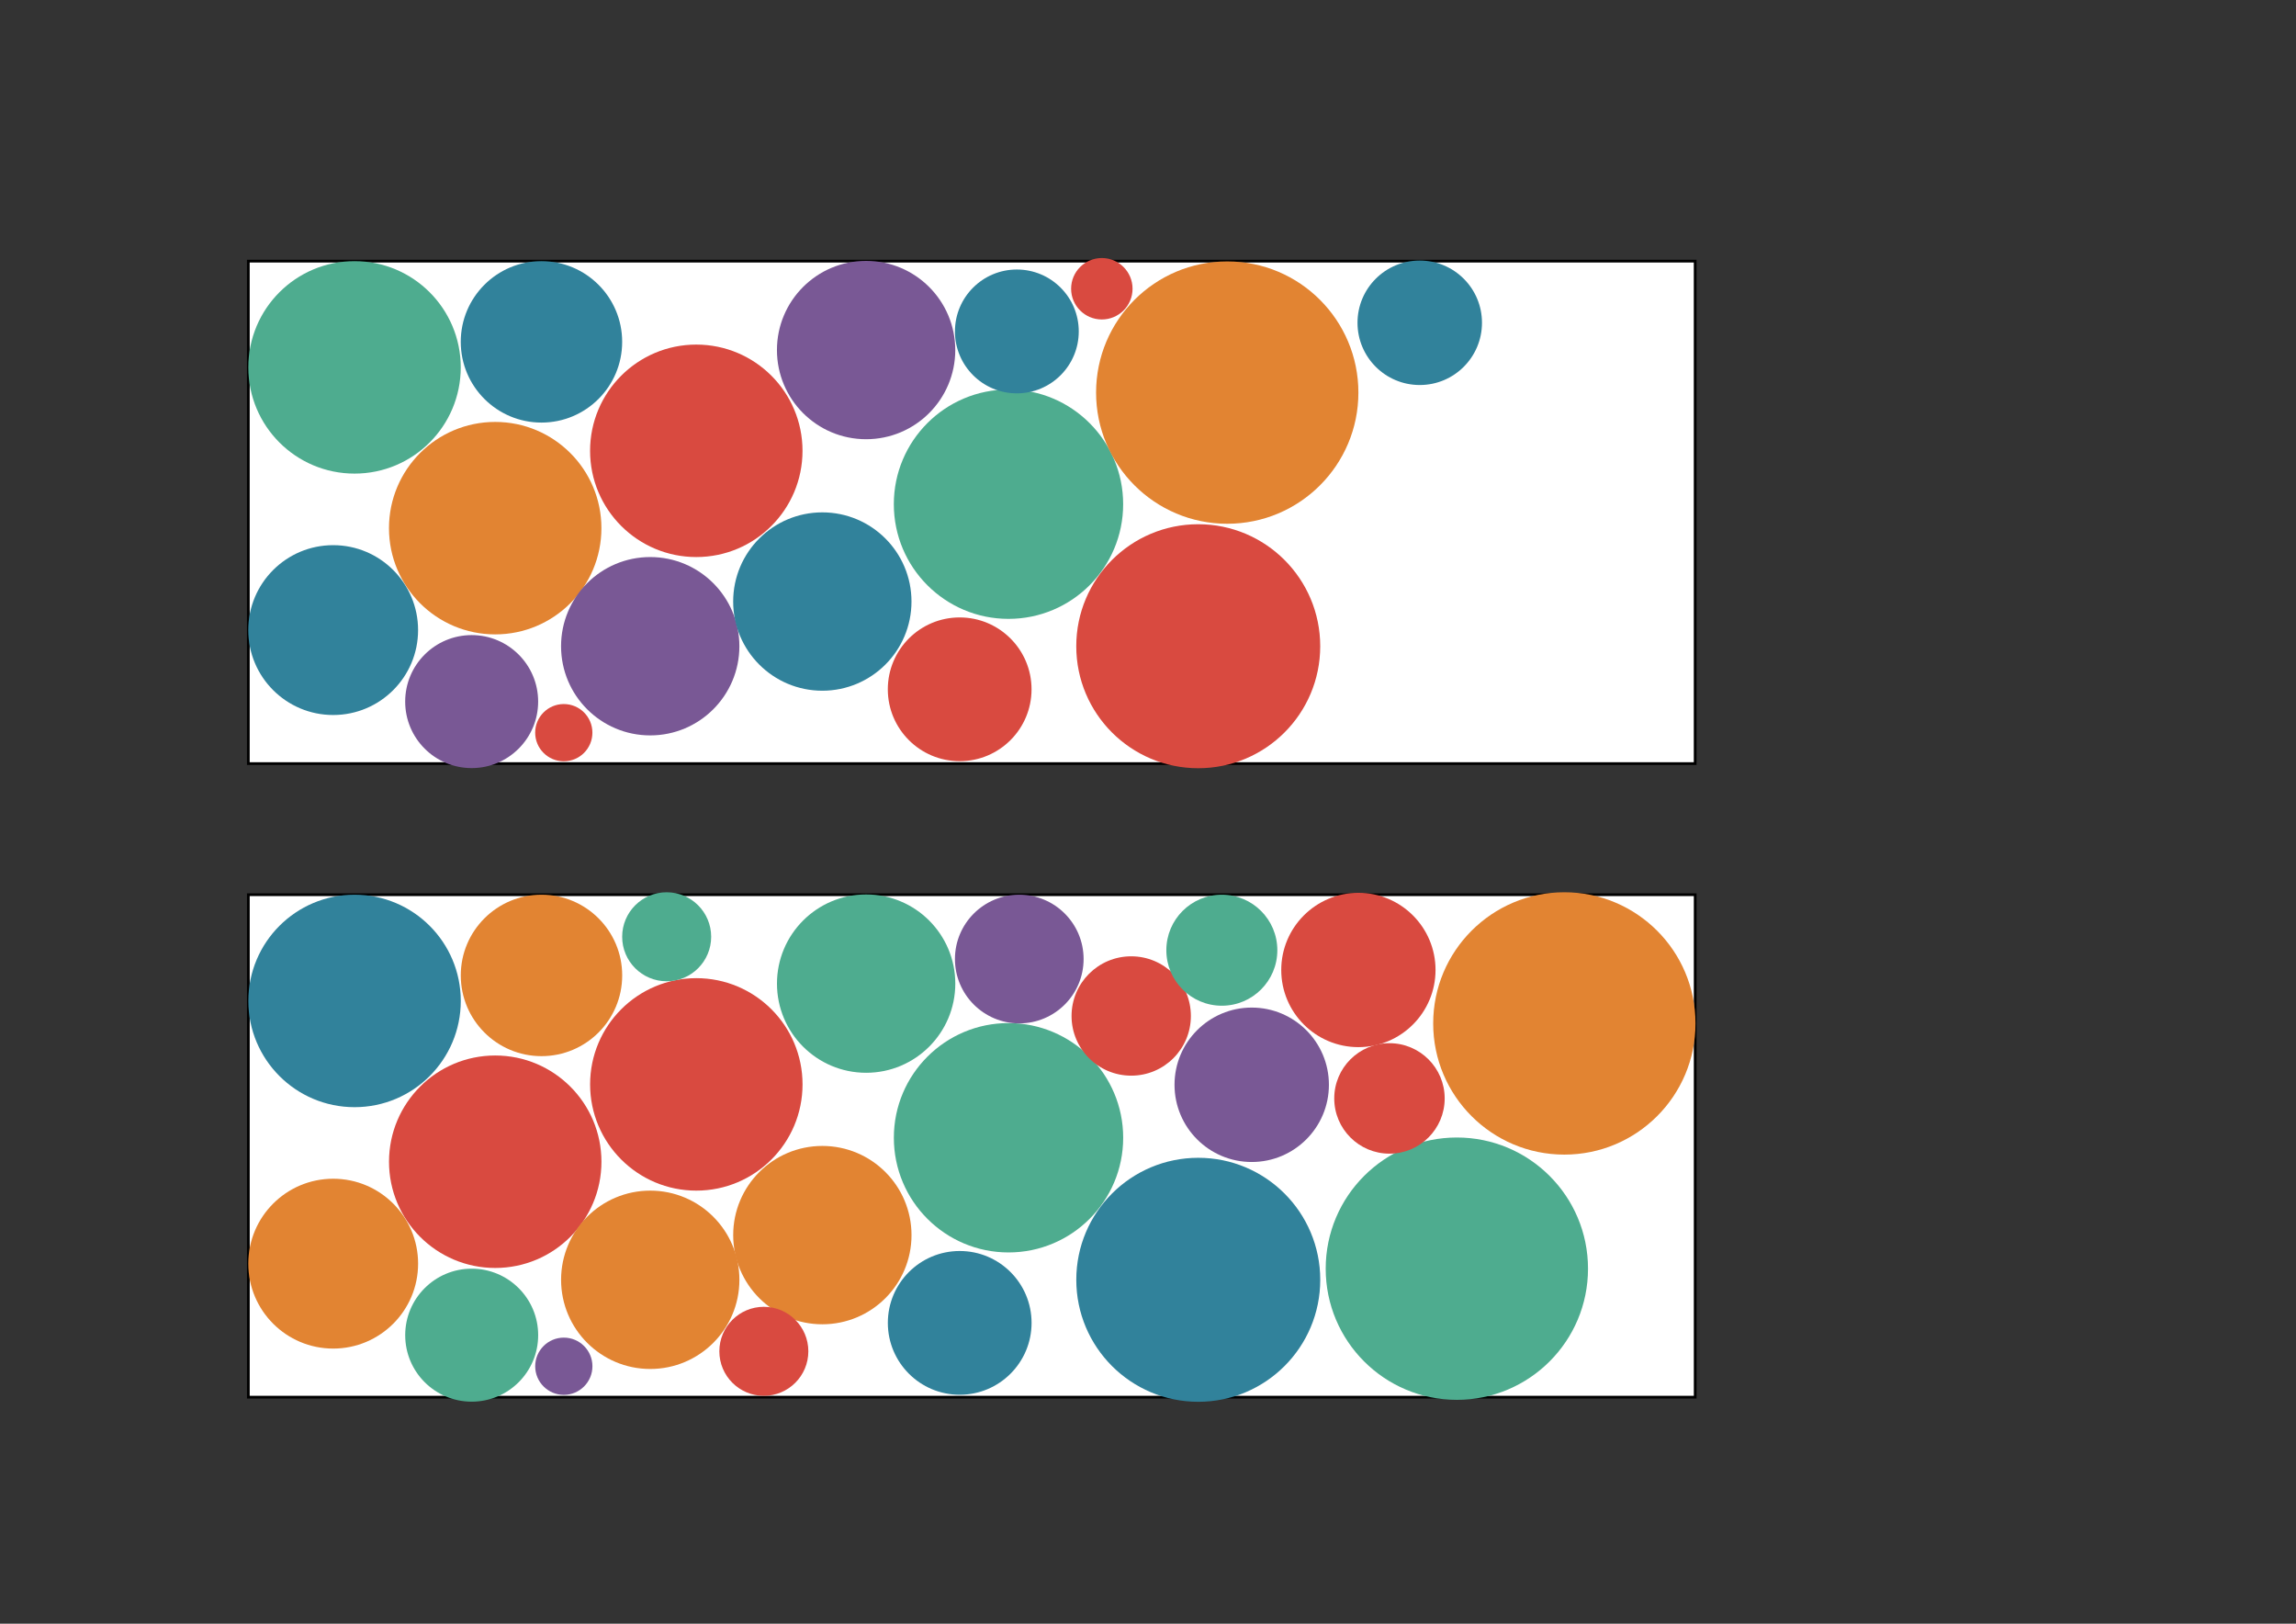 <?xml version="1.0" encoding="utf-8"?>
<!-- Generator: Adobe Illustrator 16.0.0, SVG Export Plug-In . SVG Version: 6.00 Build 0)  -->
<!DOCTYPE svg PUBLIC "-//W3C//DTD SVG 1.1//EN" "http://www.w3.org/Graphics/SVG/1.1/DTD/svg11.dtd">
<svg version="1.1" id="图层_1" xmlns="http://www.w3.org/2000/svg" xmlns:xlink="http://www.w3.org/1999/xlink" x="0px" y="0px"
	 width="841.89px" height="595.28px" viewBox="0 0 841.89 595.28" enable-background="new 0 0 841.89 595.28" xml:space="preserve">
<rect x="0" y="0" width="841.89" height="595.28" fill="#333333" stroke="none"/>
<rect x="91.053" y="95.737" fill="#FFFFFF" stroke="#000000" stroke-miterlimit="10" width="530.526" height="184.21"/>
<circle fill="#4EAC8F" cx="130" cy="134.684" r="38.947"/>
<circle fill="#E28432" cx="181.579" cy="193.632" r="38.947"/>
<circle fill="#31829B" cx="198.541" cy="125.331" r="29.594"/>
<circle fill="#D94A40" cx="255.316" cy="165.277" r="38.947"/>
<circle fill="#795895" cx="317.582" cy="128.331" r="32.693"/>
<circle fill="#795895" cx="238.421" cy="236.917" r="32.693"/>
<circle fill="#31829B" cx="122.167" cy="231" r="31.134"/>
<circle fill="#31829B" cx="301.53" cy="220.535" r="32.693"/>
<circle fill="#4EAC8F" cx="369.79" cy="184.843" r="42.046"/>
<circle fill="#D94A40" cx="351.893" cy="252.71" r="26.351"/>
<circle fill="#795895" cx="172.948" cy="257.218" r="24.379"/>
<circle fill="#D94A40" cx="206.728" cy="268.608" r="10.492"/>
<circle fill="#D94A40" cx="439.368" cy="236.917" r="44.727"/>
<circle fill="#E28432" cx="450" cy="143.927" r="48.091"/>
<circle fill="#31829B" cx="520.588" cy="118.333" r="22.822"/>
<rect x="91.062" y="328.014" fill="#FFFFFF" stroke="#000000" stroke-miterlimit="10" width="530.526" height="184.211"/>
<circle fill="#31829B" cx="130.01" cy="366.961" r="38.947"/>
<circle fill="#D94A40" cx="181.589" cy="425.909" r="38.947"/>
<circle fill="#E28432" cx="198.551" cy="357.607" r="29.594"/>
<circle fill="#D94A40" cx="255.326" cy="397.555" r="38.947"/>
<circle fill="#4EAC8F" cx="317.592" cy="360.607" r="32.693"/>
<circle fill="#E28432" cx="238.43" cy="469.194" r="32.693"/>
<circle fill="#E28432" cx="122.176" cy="463.277" r="31.134"/>
<circle fill="#E28432" cx="301.539" cy="452.812" r="32.693"/>
<circle fill="#4EAC8F" cx="369.8" cy="417.12" r="42.046"/>
<circle fill="#31829B" cx="351.903" cy="484.988" r="26.351"/>
<circle fill="#4EAC8F" cx="172.957" cy="489.496" r="24.379"/>
<circle fill="#795895" cx="206.738" cy="500.886" r="10.492"/>
<circle fill="#31829B" cx="439.377" cy="469.195" r="44.727"/>
<circle fill="#4EAC8F" cx="534.195" cy="465.118" r="48.091"/>
<circle fill="#D94A40" cx="414.791" cy="372.477" r="21.878"/>
<circle fill="#E28432" cx="573.609" cy="375.208" r="48.091"/>
<circle fill="#D94A40" cx="509.484" cy="402.7" r="20.248"/>
<circle fill="#4EAC8F" cx="244.451" cy="343.434" r="16.316"/>
<circle fill="#D94A40" cx="280.083" cy="495.41" r="16.316"/>
<circle fill="#795895" cx="373.745" cy="351.602" r="23.588"/>
<circle fill="#4EAC8F" cx="448.019" cy="348.364" r="20.35"/>
<circle fill="#795895" cx="458.976" cy="397.701" r="28.307"/>
<circle fill="#D94A40" cx="498.09" cy="355.608" r="28.287"/>
<circle fill="#31829B" cx="372.857" cy="121.509" r="22.7"/>
<circle fill="#D94A40" cx="404.017" cy="105.859" r="11.264"/>
</svg>
